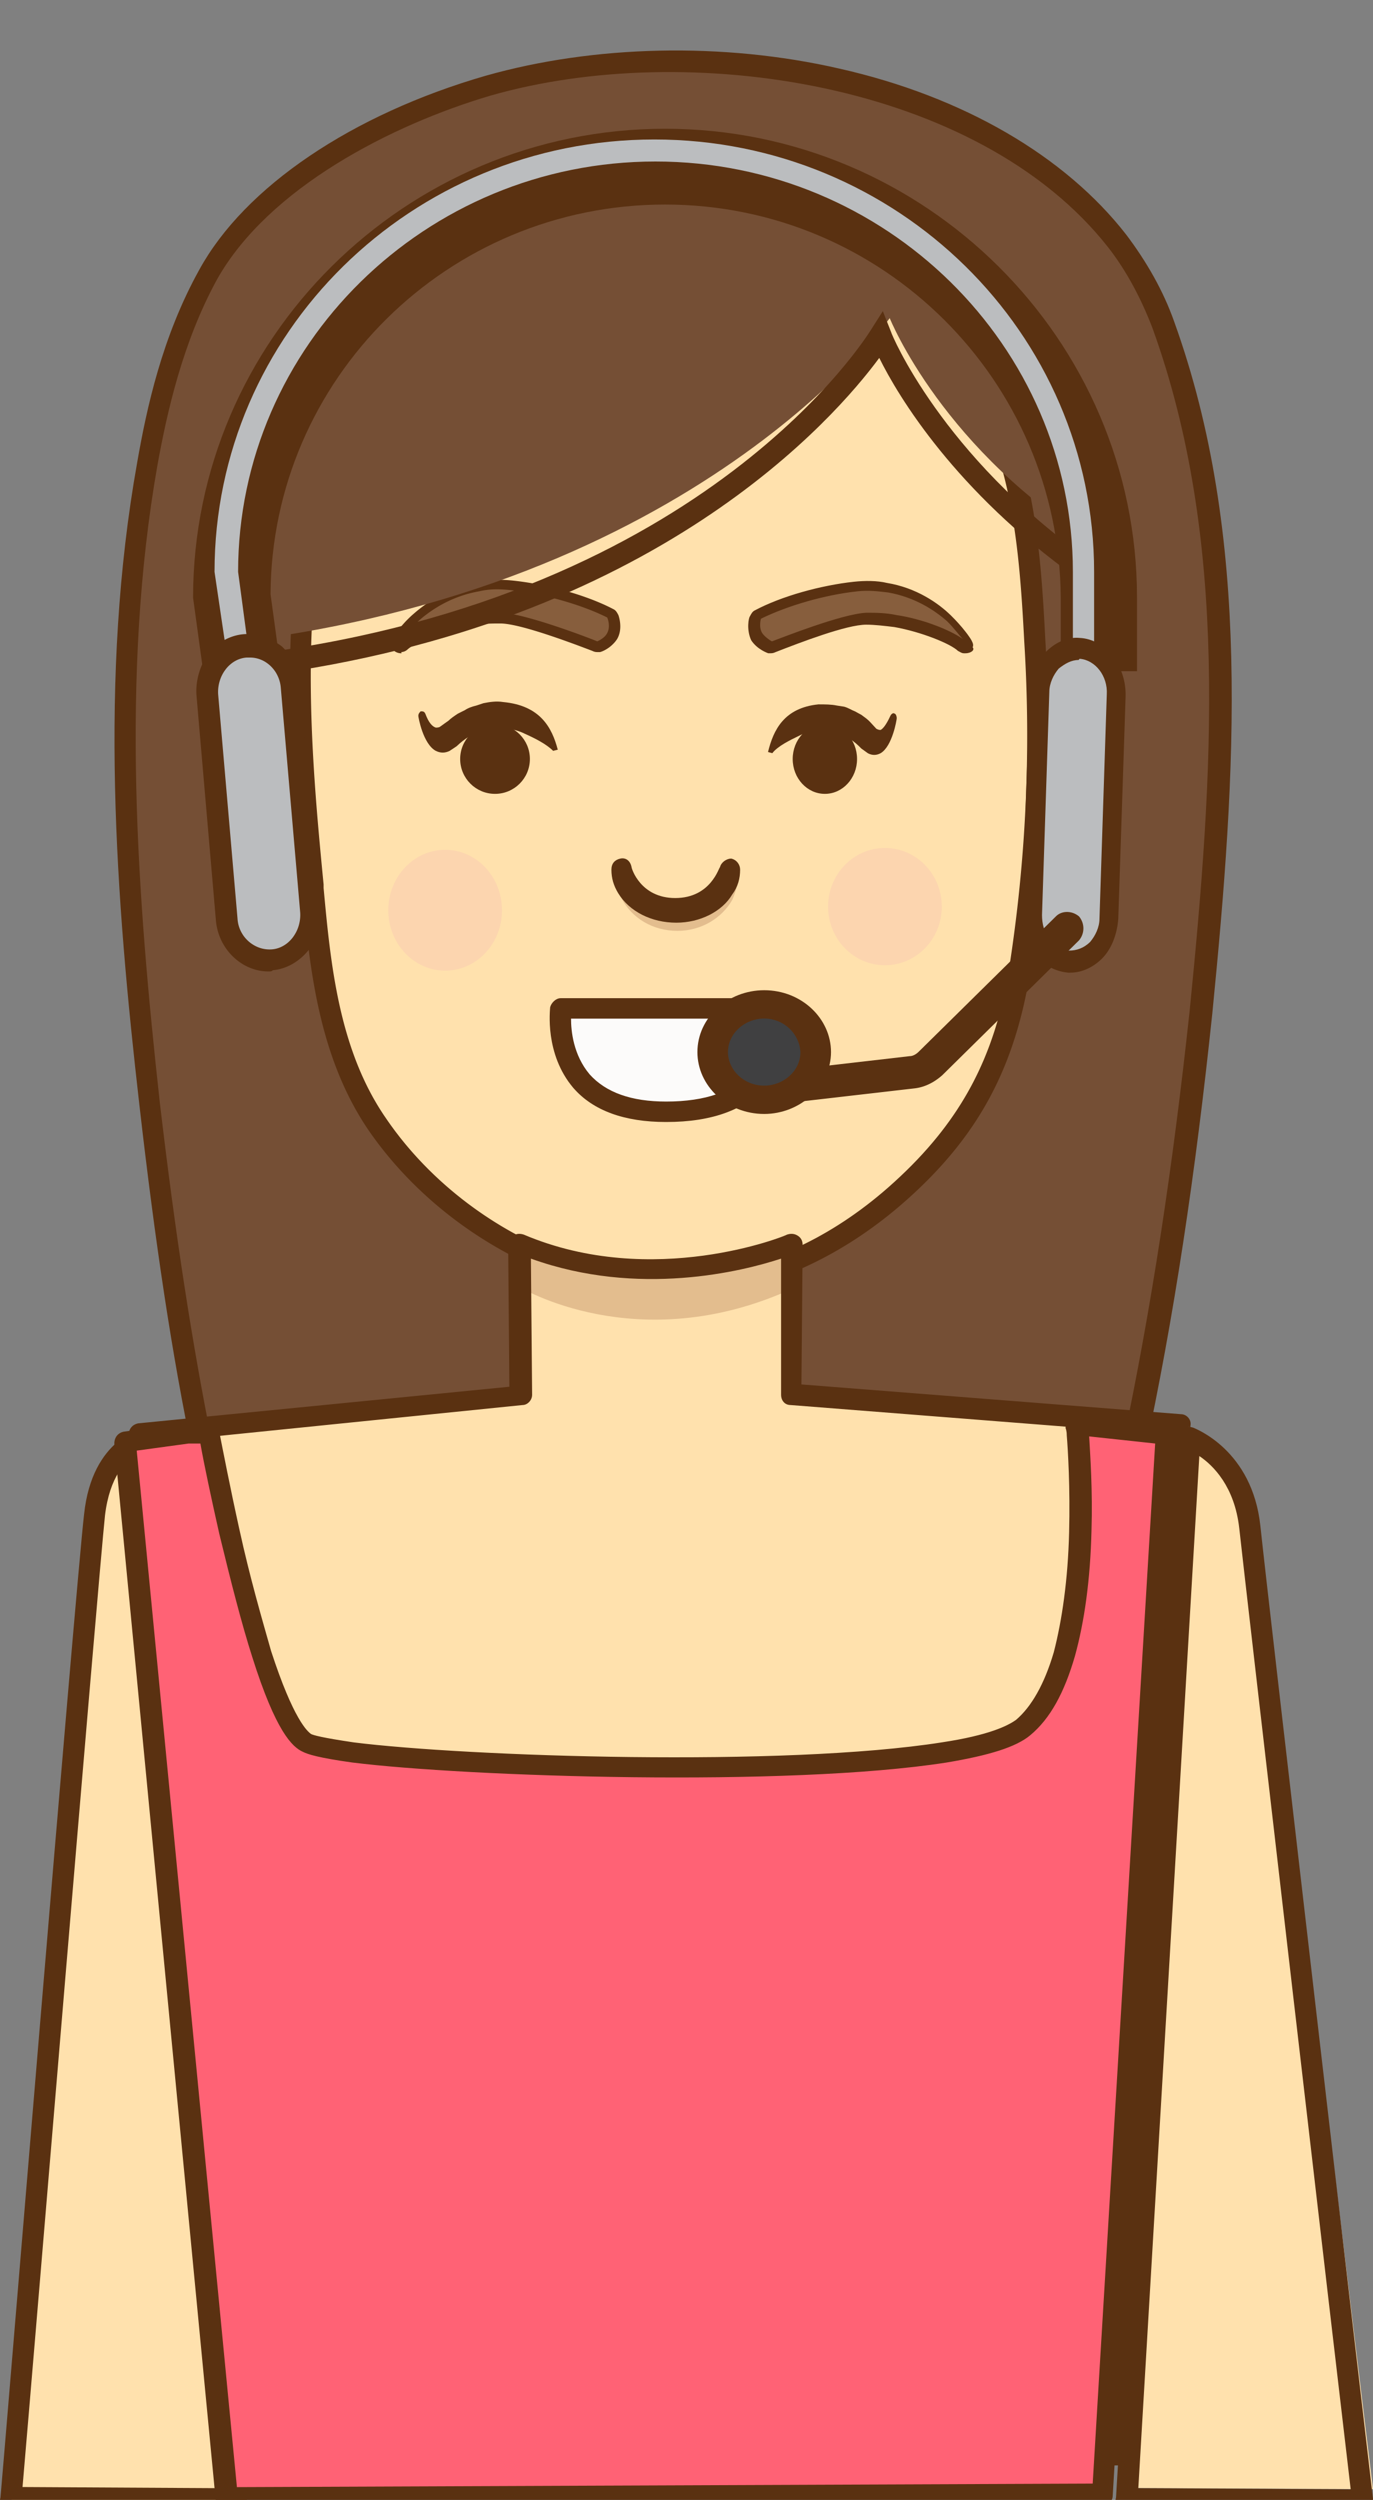 <svg xmlns="http://www.w3.org/2000/svg" width="128" height="233" viewBox="0 0 128 233">
    <rect x="0" y="0" width="128" height="233" fill="#808080" stroke="none"/>
    <g fill="none" fill-rule="nonzero">
        <path fill="#754F35" d="M104.108 22.533c1.782 2.398 3.34 4.906 4.343 7.74 7.35 20.386 5.569 43.17 3.453 64.102-1.448 13.736-3.453 27.58-6.349 41.099v.109H18.91c-2.228-10.793-3.787-21.694-5.012-32.596-2.227-19.732-3.787-40.01-.223-59.632 1.114-5.996 2.673-12.1 5.68-17.66 4.678-8.613 15.703-14.718 26.06-17.77 20.159-5.67 46.887-.655 58.693 14.608z"/>
        <path fill="#5A3111" d="M105.444 136.564H18.13l-.111-.763c-2.005-9.594-3.564-20.06-5.012-32.705-2.227-19.405-3.787-40.01-.223-59.96.891-5.123 2.339-11.773 5.791-17.987 4.233-7.74 14.256-14.499 26.73-18.097 10.023-2.834 22.05-3.161 32.965-.654 11.582 2.617 21.049 8.177 26.729 15.48 1.893 2.508 3.452 5.233 4.454 8.068 7.24 20.059 5.792 41.971 3.564 64.538-1.559 14.826-3.564 28.344-6.348 41.208l-.223.763-1.002.109zm-85.643-1.962h84.864c2.672-12.646 4.677-25.837 6.236-40.336 2.228-22.24 3.675-43.934-3.452-63.666-1.003-2.616-2.339-5.233-4.12-7.522-12.14-15.48-39.315-19.405-57.58-14.172-9.243 2.725-20.714 8.612-25.503 17.115-3.23 5.887-4.677 12.428-5.568 17.334-3.453 19.623-1.894 40.227.222 59.414 1.448 12.319 3.007 22.457 4.9 31.833z"/>
        <path fill="#FFE1AD" d="M62.61 119.933c-10.705 0-21.628-6.669-27.418-15.197-4.369-6.45-5.243-14.322-5.898-21.866-1.31-13.994-3.605-36.735 6.117-48.652 10.158-12.463 27.307-11.042 27.307-11.042s17.15-1.421 27.308 11.042c5.462 6.779 6.117 17.275 6.554 25.474.546 10.168.218 20.664-1.42 30.722-1.31 8.31-4.37 14.432-10.705 20.226-6.007 5.357-13.653 9.293-21.846 9.293z"/>
        <path fill="#5A3111" d="M62.61 120.917c-10.487 0-21.847-6.231-28.292-15.634-4.587-6.778-5.461-14.978-6.116-22.303v-.328c-1.311-13.776-3.496-36.954 6.335-49.09 10.05-12.463 26.652-11.48 28.072-11.48 1.53-.109 18.023-.983 28.073 11.48 5.68 6.997 6.335 17.603 6.772 26.13.655 10.715.11 21.101-1.42 30.94-1.42 8.747-4.697 14.98-11.032 20.774-6.664 6.122-14.637 9.511-22.393 9.511zm-1.53-96.866c-4.26 0-17.04.874-25.014 10.714-9.394 11.589-7.21 34.111-5.898 47.668v.328c.655 7.107 1.42 15.088 5.789 21.429 6.008 8.856 16.712 14.76 26.652 14.76 7.319 0 14.746-3.171 21.082-9.075 5.898-5.467 9.066-11.37 10.377-19.57a140.524 140.524 0 0 0 1.42-30.503c-.437-8.2-1.093-18.477-6.336-24.928C79.54 22.957 62.828 24.16 62.718 24.16H62.5c0-.11-.546-.11-1.42-.11z"/>
        <path fill="#FFE1AD" d="M73.561 115.75l-.112 14.044 36.516 2.894c-1.91 1.93-5.73 96.374-5.73 96.374.337-.643-83.033.857-83.033.857L13 133.01l35.056-3.108-.112-14.258c12.808 5.467 25.617.107 25.617.107z"/>
        <path fill="#753016" d="M48.28 116.5l.113 3.431s11.011 6.754 25.393.215l-.225-3.752s-11.348 4.502-25.28.107z" opacity=".2"/>
        <path fill="#5A3111" d="M21.485 230c-.558 0-1.004-.426-1.004-.853L12 133.727c0-.533.335-.959.893-1.066l34.594-3.411-.112-13.22c0-.32.223-.64.446-.853.335-.214.67-.214 1.005-.107 12.052 5.118 24.438.107 24.55 0 .335-.107.67-.107 1.004.107.335.213.447.533.447.853l-.112 13.006 35.375 2.772c.558 0 1.004.534.893 1.067l-5.691 95.952c0 .533-.447.96-1.005.96L21.485 230zm-7.365-95.526l8.37 93.607 80.904-.32 5.58-94.034-35.263-2.771c-.558 0-.893-.427-.893-.96v-12.687c-3.57 1.173-13.28 3.625-23.323 0l.112 12.687c0 .533-.447.96-.893.96l-34.594 3.518z"/>
        <path fill="#FFE1AD" d="M14.337 135L23 234l-22-.11s7.41-85.14 8.207-91.63c.684-6.49 5.13-7.26 5.13-7.26zM128 232l-23-.11 5.836-98.89s5.492 2.297 6.293 8.751C117.816 148.206 128 232 128 232z"/>
        <path fill="#5A3111" d="M21.917 234l-20.9-.11c-.325 0-.541-.11-.758-.33-.217-.22-.325-.44-.217-.769.109-.88 7.04-85.174 7.797-91.658.758-7.144 5.523-8.023 5.74-8.133.325 0 .541 0 .758.22.216.22.325.44.433.77L23 232.9c0 .33-.108.55-.217.77-.324.22-.541.329-.866.329zM2.1 231.802l18.734.11-8.013-96.494c-1.083.66-2.6 2.198-3.032 5.825-.65 6.154-6.823 80.668-7.689 90.559zM127.015 234l-21.988-.11c-.328 0-.547-.11-.765-.33-.22-.22-.328-.44-.22-.77l5.908-98.838c0-.33.219-.66.438-.77.218-.22.547-.22.875-.11.219.11 5.47 2.09 6.235 9.125.657 6.377 10.393 89.824 10.502 90.704 0 .33-.11.55-.219.77-.219.22-.547.329-.766.329zm-20.894-2.089l19.8.11c-1.203-10.115-9.735-83.557-10.392-89.604-.437-3.848-2.406-5.827-3.72-6.706l-5.688 96.2z"/>
        <path fill="#753016" d="M68.794 81.6c0 .84-.213 1.56-.531 2.28-.957 1.68-2.87 2.88-5.1 2.88-2.338 0-4.25-1.2-5.207-3-.318-.6-.531-1.32-.531-2.04h.319s0 .12.106.12c.85 1.8 2.869 3 5.206 3 2.232 0 4.144-1.2 5.1-2.88.106-.12.106-.24.106-.36h.532z" opacity=".2"/>
        <path fill="#FFE1AD" d="M28 70.22v13.56c0 1.285-1 2.22-2.111 2.22H24.11C22.89 86 22 84.948 22 83.78V70.22c0-1.285 1-2.22 2.111-2.22h1.778C27.11 68 28 68.935 28 70.22z"/>
        <path fill="#5A3111" d="M24.278 87h-1.556C21.167 87 20 85.572 20 83.925v-12.85C20 69.318 21.264 68 22.722 68h1.556C25.833 68 27 69.428 27 71.075v12.74C27 85.572 25.833 87 24.278 87zm-1.556-17.023c-.486 0-.972.44-.972 1.098v12.74c0 .659.389 1.098.972 1.098h1.556c.583 0 .972-.439.972-1.098v-12.74c0-.549-.389-1.098-.972-1.098h-1.556z"/>
        <path fill="#FFE1AD" d="M103 71.8v13.92c0 1.32-1.038 2.28-2.192 2.28h-1.846c-.808 0-1.616-.48-1.962-1.2V72.28c0-1.32 1.038-2.28 2.192-2.28h1.846c.808 0 1.5.48 1.962 1.2-.115.24 0 .36 0 .6z"/>
        <path fill="#5A3111" d="M101.312 87h-1.63c-1.245 0-2.299-.994-2.586-2.43 0-.221-.096-.442-.096-.663V71.093C97 69.326 98.246 68 99.683 68h1.533c.958 0 1.916.663 2.396 1.657.191.442.383.994.383 1.546v12.814c.096 1.657-1.15 2.983-2.683 2.983zm-1.533-17.012c-.48 0-.958.442-.958 1.105v13.034c.095.443.479.885.862.885h1.533c.575 0 .958-.442.958-1.105V71.093c0-.22 0-.331-.096-.552-.191-.332-.479-.553-.862-.553H99.78z"/>
        <ellipse cx="5.5" cy="5.838" fill="#E888B8" opacity=".13" rx="5.3" ry="5.631" transform="translate(36 79)"/>
        <ellipse cx="5.5" cy="5.5" fill="#E888B8" opacity=".13" rx="5.3" ry="5.466" transform="translate(77 79)"/>
        <path fill="#5A3111" d="M63.052 86c-2.295 0-4.382-1.035-5.426-2.76-.417-.689-.626-1.379-.626-2.183 0-.575.313-.92.835-1.035.522-.115.939.23 1.043.805 0 .115.835 2.874 4.07 2.874 3.339 0 4.07-2.874 4.174-2.874.104-.46.626-.805 1.043-.805.522.115.835.575.835 1.035 0 .804-.209 1.61-.73 2.299-.94 1.61-3.027 2.644-5.218 2.644z"/>
        <path fill="#875E3D" d="M57.074 59.333c.463-.889.115-1.777 0-1.777 0-.112-.116-.223-.232-.223C54.295 56 50.705 55 47.58 54.667c-1.042-.111-2.084-.111-3.01.11-2.664.445-4.632 1.779-5.79 2.779-1.158 1-1.737 2-1.853 2.222-.115.11-.115.222-.115.333 0 .222.231.445.463.333.115 0 .231 0 .231-.11.81-.778 3.59-1.89 6.369-2.334.926-.111 1.852-.222 2.779-.222 2.431.11 8.684 2.555 8.8 2.555h.231c.116 0 .927-.333 1.39-1z"/>
        <path fill="#5A3111" d="M37.39 60.889c-.464 0-.927-.333-.927-.778 0-.222 0-.444.116-.667.116-.11.81-1.222 1.968-2.222 1.274-1.11 3.242-2.444 6.021-3 1.043-.222 2.085-.222 3.243-.11 3.126.332 6.831 1.332 9.378 2.666.232.11.348.333.464.555 0 0 .463 1.223-.116 2.223-.58.888-1.505 1.222-1.621 1.222H55.8c-.232 0-.347 0-.579-.111-2.316-.89-6.832-2.556-8.568-2.556-.81 0-1.737 0-2.664.222-2.663.445-5.326 1.556-6.02 2.223a.904.904 0 0 1-.58.222c.116.11 0 .11 0 .11zm9.031-3.778h.347c2.316.111 8.106 2.333 8.916 2.667.232-.111.695-.334.927-.778.347-.667 0-1.444 0-1.444-2.432-1.223-6.022-2.223-9.032-2.556-1.042-.111-1.968-.111-2.895.111-2.547.445-4.4 1.667-5.558 2.667-.694.666-1.273 1.333-1.505 1.666 1.158-.888 3.821-1.777 6.253-2.222.926 0 1.852-.11 2.547-.11z"/>
        <path fill="#875E3D" d="M71.852 60.333h.228c.114 0 6.274-2.555 8.67-2.555.798 0 1.71 0 2.737.222 2.738.444 5.476 1.556 6.274 2.333.115.111.115.111.229.111.228 0 .456-.11.456-.333 0-.111 0-.222-.114-.333-.114-.222-.685-1.111-1.825-2.222-1.141-1-3.08-2.334-5.704-2.778-.913-.111-1.94-.222-2.966-.111-3.08.333-6.616 1.333-9.126 2.666-.114 0-.228.111-.228.223 0 0-.342 1 0 1.777.57.667 1.369 1 1.369 1z"/>
        <path fill="#5A3111" d="M89.99 60.889h-.114c-.229 0-.343-.111-.57-.222-.685-.667-3.423-1.778-5.933-2.223-.912-.11-1.825-.222-2.623-.222-1.826 0-6.16 1.667-8.442 2.556-.228.11-.342.11-.57.11h-.114s-1.027-.332-1.597-1.221c-.457-1-.228-2.111-.114-2.223.114-.222.228-.444.456-.555 2.51-1.333 6.16-2.333 9.24-2.667 1.027-.11 2.167-.11 3.08.111 2.738.445 4.791 1.89 5.932 3 1.14 1.111 1.825 2.111 1.939 2.334.114.222.228.444.114.666.228.223-.114.556-.684.556zm-19.05-3.222s-.229.777.113 1.333c.228.333.685.667.913.778.913-.334 6.502-2.556 8.784-2.667.912 0 1.825 0 2.851.222 2.282.334 4.906 1.334 6.16 2.223-.342-.334-.798-1-1.482-1.667-1.141-1-2.966-2.222-5.476-2.667-.913-.11-1.825-.222-2.852-.11-3.08.332-6.502 1.332-9.012 2.555z"/>
        <g fill="#5A3111" transform="translate(71 65)">
            <ellipse cx="5.9" cy="5.742" rx="3" ry="3.25"/>
            <path d="M10.1 2.275c-.2-.217-.5-.433-.8-.65L8.7 1.3c-.3-.108-.6-.325-1-.433L7 .758C6.5.65 5.9.65 5.3.65 2.1.975 1.1 3.033.6 5.092L1 5.2c.5-.65 1.6-1.192 2.5-1.625 0 0 3-1.733 5.8 1.192l.6.433c.4.217.8.217 1.2 0 1.1-.65 1.5-3.142 1.5-3.25 0-.217-.1-.433-.2-.433-.1-.109-.3 0-.4.216-.4.867-.7 1.192-.9 1.3-.1 0-.2 0-.4-.108l-.6-.65z"/>
        </g>
        <g fill="#5A3111" transform="translate(39 65)">
            <circle cx="7.15" cy="5.742" r="3.25"/>
            <path d="M2.058 2.708c-.108.109-.325.109-.433.109-.325-.109-.65-.434-.975-1.3C.542 1.3.433 1.3.217 1.3.108 1.408 0 1.517 0 1.733c0 .109.433 2.6 1.625 3.25.433.217.867.217 1.3 0l.65-.433c3.033-2.925 6.283-1.192 6.283-1.192.975.434 2.059.975 2.709 1.625L13 4.875C12.458 2.817 11.375.758 7.908.433c-.65-.108-1.3 0-1.841.109l-.65.216c-.434.109-.759.217-1.084.434l-.65.325c-.325.216-.65.433-.866.65l-.759.541z"/>
        </g>
        <path fill="#754F35" d="M20.576 60c44.386-4.881 62.368-30.35 62.368-30.35s5.008 12.522 19.69 21.33c0 0 11.836-20.163-8.878-35.232-16.958-12.204-44.842-11.673-61.23 1.804C16.023 31.03 20.576 60 20.576 60z"/>
        <path fill="#5A3111" d="M24.014 62.891c-.554 0-.997-.327-.997-.872-.11-.545.333-1.09.887-1.09 42.22-5.448 57.07-29.858 57.291-30.185L82.303 29l.776 1.962c0 .109 4.654 11.442 18.506 21.25.443.326.554.98.222 1.416-.333.436-.998.545-1.44.218-11.304-8.064-16.623-16.89-18.396-20.487C77.87 38.917 61.248 58.205 24.236 63c-.11-.109-.222-.109-.222-.109z"/>
        <path fill="#FF6275" d="M108.571 133.658l-.549 8.953-.66 11.385-.549 9.175-1.209 19.896-.22 4.2-.659 10.059-.55 9.174-.659 10.059-.549 9.174-.44 6.632-81.648.332-.66-6.964-.878-9.174-.99-10.059-.878-9.174-.99-10.059-.879-9.174-4.285-43.882 5.714-.885h2.088c.33 1.437.989 4.974 1.978 9.175.879 3.647 1.868 7.848 3.077 11.385 1.319 4.2 2.857 7.627 4.176 8.29.55.331 2.088.553 4.285.884 11.319 1.437 40.77 2.321 55.055 0 3.517-.553 6.154-1.326 7.363-2.321 1.758-1.437 2.967-3.98 3.846-6.853.99-3.537 1.319-7.738 1.429-11.385.11-4.09-.11-7.627-.22-9.175 0-.442-.11-.773-.11-.773l6.703.773 1.868.332z"/>
        <path fill="#5A3111" d="M21.099 233.913c-.55 0-.99-.443-.99-.885l-9.45-98.486c0-.552.33-.995.88-1.105l5.604-.774H19.45c.44 0 .879.332.989.774.33 1.658.989 5.085 1.868 9.064.989 4.532 2.088 8.29 2.967 11.385 2.088 6.41 3.406 7.516 3.736 7.737.22.11.989.332 3.956.774 10.55 1.326 40.11 2.321 54.835 0 4.396-.663 6.154-1.548 6.923-2.1 1.429-1.216 2.638-3.316 3.517-6.3.769-2.985 1.318-6.743 1.428-11.165.11-4.09-.11-7.737-.22-9.063 0-.443-.11-.664-.11-.664 0-.331.11-.552.33-.773.22-.221.55-.332.77-.332l8.351.884c.55.11.99.553.88 1.106l-5.935 98.596c0 .553-.44.995-.989.995l-81.648.332zm-8.352-98.708l9.34 96.607 79.781-.331 5.824-96.939-6.154-.663c.11 1.88.33 5.085.22 8.732-.11 4.643-.66 8.511-1.538 11.717-.99 3.426-2.308 5.858-4.176 7.406-1.319 1.105-3.846 1.879-7.802 2.542-14.835 2.321-44.726 1.326-55.385 0-3.187-.442-4.176-.774-4.615-.995-.99-.442-2.528-1.879-4.726-8.843-.989-3.095-1.978-6.963-3.076-11.495-.77-3.427-1.429-6.522-1.759-8.4h-1.099l-4.835.662z"/>
        <g transform="translate(20 81)">
            <ellipse cx="4.388" cy="3.277" fill="#0EDC84" rx="2.925" ry="2.482"/>
            <path fill="#5A3111" d="M4.388 6.714C2.138 6.714.45 5.186.45 3.373c0-1.91 1.8-3.341 3.938-3.341 2.25 0 3.937 1.527 3.937 3.34 0 1.814-1.8 3.342-3.937 3.342zm0-5.06c-1.013 0-1.913.764-1.913 1.623 0 .86.9 1.623 1.913 1.623C5.4 4.9 6.3 4.136 6.3 3.277s-.9-1.622-1.912-1.622z"/>
        </g>
        <g transform="translate(97 81)">
            <circle cx="3.373" cy="3.277" r="2.482" fill="#0EDC84"/>
            <path fill="#5A3111" d="M3.373 6.714A3.32 3.32 0 0 1 .032 3.373 3.32 3.32 0 0 1 3.372.032a3.32 3.32 0 0 1 3.342 3.34c.095 1.814-1.432 3.342-3.341 3.342zm0-5.06c-.86 0-1.623.764-1.623 1.623 0 .86.764 1.623 1.623 1.623s1.622-.764 1.622-1.623-.668-1.622-1.622-1.622z"/>
        </g>
        <path fill="#FCFBFA" d="M52.262 93.988h20.116s1.946 9.636-10.275 9.636c-11.355 0-9.841-9.636-9.841-9.636z"/>
        <path fill="#5A3111" d="M62.103 104.576c-3.893 0-6.813-1.058-8.652-3.176-2.703-3.176-2.163-7.306-2.163-7.518.109-.423.541-.847.974-.847h20.116c.432 0 .865.318.973.741 0 .212.757 4.236-1.838 7.306-1.947 2.33-5.084 3.494-9.41 3.494zm-8.868-9.635c0 1.165.216 3.388 1.73 5.188 1.515 1.695 3.894 2.542 7.138 2.542 3.678 0 6.381-.953 7.895-2.753 1.406-1.694 1.515-3.812 1.515-4.977H53.235zM19 63l-1-7.286C18 31.65 37.778 12 62 12s44 19.65 44 43.714v6.844h-7.111v-6.844C98.778 35.513 82.333 19.064 62 19.064c-20.222 0-36.667 16.228-36.778 36.32l.89 6.512L19 63z"/>
        <path fill="#BBBDBF" d="M20.99 60L20 53.301C20 31.044 38.357 13 61 13s41 18.044 41 40.301V60h-1.979v-6.699c0-21.069-17.477-38.248-38.911-38.248S22.198 32.233 22.198 53.3l.88 6.591-2.089.108z"/>
        <g>
            <path fill="#BBBDBF" d="M25.438 89.514c-2.125.229-4.038-1.485-4.25-3.771L19.38 64.829c-.212-2.286 1.382-4.343 3.507-4.572 2.125-.228 4.037 1.486 4.25 3.772l1.806 20.914c.212 2.286-1.381 4.343-3.506 4.571z"/>
            <path fill="#5A3111" d="M25.012 90.543c-2.443 0-4.675-2.057-4.887-4.8l-1.806-20.914c-.106-1.372.319-2.743 1.062-3.886.85-1.029 2.019-1.714 3.294-1.829 1.275-.114 2.55.343 3.612 1.143a5.52 5.52 0 0 1 1.7 3.543l1.807 20.914c.106 1.372-.319 2.743-1.063 3.886-.85 1.029-2.018 1.714-3.293 1.829-.107.114-.213.114-.425.114zm-1.7-29.257h-.318C21.4 61.4 20.23 63 20.337 64.714l1.807 20.915c.106 1.714 1.593 2.971 3.187 2.857 1.594-.115 2.763-1.715 2.656-3.429l-1.806-20.914c-.106-1.6-1.381-2.857-2.869-2.857z"/>
        </g>
        <g>
            <path fill="#BBBDBF" d="M99.675 89.514c1.948.115 3.604-1.714 3.702-4l.681-20.685c.098-2.286-1.46-4.229-3.409-4.343-1.948-.115-3.604 1.714-3.7 4l-.683 20.685c-.097 2.286 1.364 4.343 3.41 4.343z"/>
            <path fill="#5A3111" d="M99.773 90.657h-.195c-1.169-.114-2.338-.686-3.117-1.714-.78-1.029-1.266-2.4-1.169-3.772l.682-20.685c.097-1.372.584-2.743 1.461-3.657.877-.915 2.046-1.486 3.214-1.372 2.435.114 4.383 2.629 4.286 5.486l-.682 20.686c-.097 1.371-.584 2.742-1.46 3.657-.78.8-1.851 1.371-3.02 1.371zm.779-29.143c-.682 0-1.266.343-1.85.8-.488.572-.877 1.372-.877 2.172l-.682 20.8c0 .8.195 1.6.682 2.285.487.572 1.169 1.029 1.85 1.029.682 0 1.364-.229 1.948-.8.487-.571.877-1.371.877-2.171l.682-20.915c.097-1.714-1.072-3.2-2.533-3.314l-.097.114z"/>
        </g>
        <path fill="#5A3111" d="M71.525 103a1.53 1.53 0 0 1-1.513-1.335c-.108-.89.54-1.558 1.297-1.67l13.508-1.558c.324 0 .648-.222.865-.445l12.751-12.575c.54-.556 1.513-.556 2.162 0a1.73 1.73 0 0 1 0 2.226l-12.752 12.575c-.757.668-1.621 1.113-2.594 1.224L71.741 103h-.216z"/>
        <g transform="translate(65 92)">
            <ellipse cx="6.244" cy="5.962" fill="#404041" rx="4.75" ry="4.398"/>
            <path fill="#5A3111" d="M6.244 11.826C2.761 11.826.017 9.187.017 6.06c0-3.226 2.85-5.767 6.227-5.767 3.484 0 6.228 2.64 6.228 5.767 0 3.127-2.85 5.766-6.228 5.766zm0-8.894C4.45 2.932 2.867 4.3 2.867 6.06c0 1.661 1.477 3.127 3.377 3.127 1.795 0 3.378-1.368 3.378-3.127C9.517 4.3 8.04 2.932 6.244 2.932z"/>
        </g>
    </g>
</svg>
